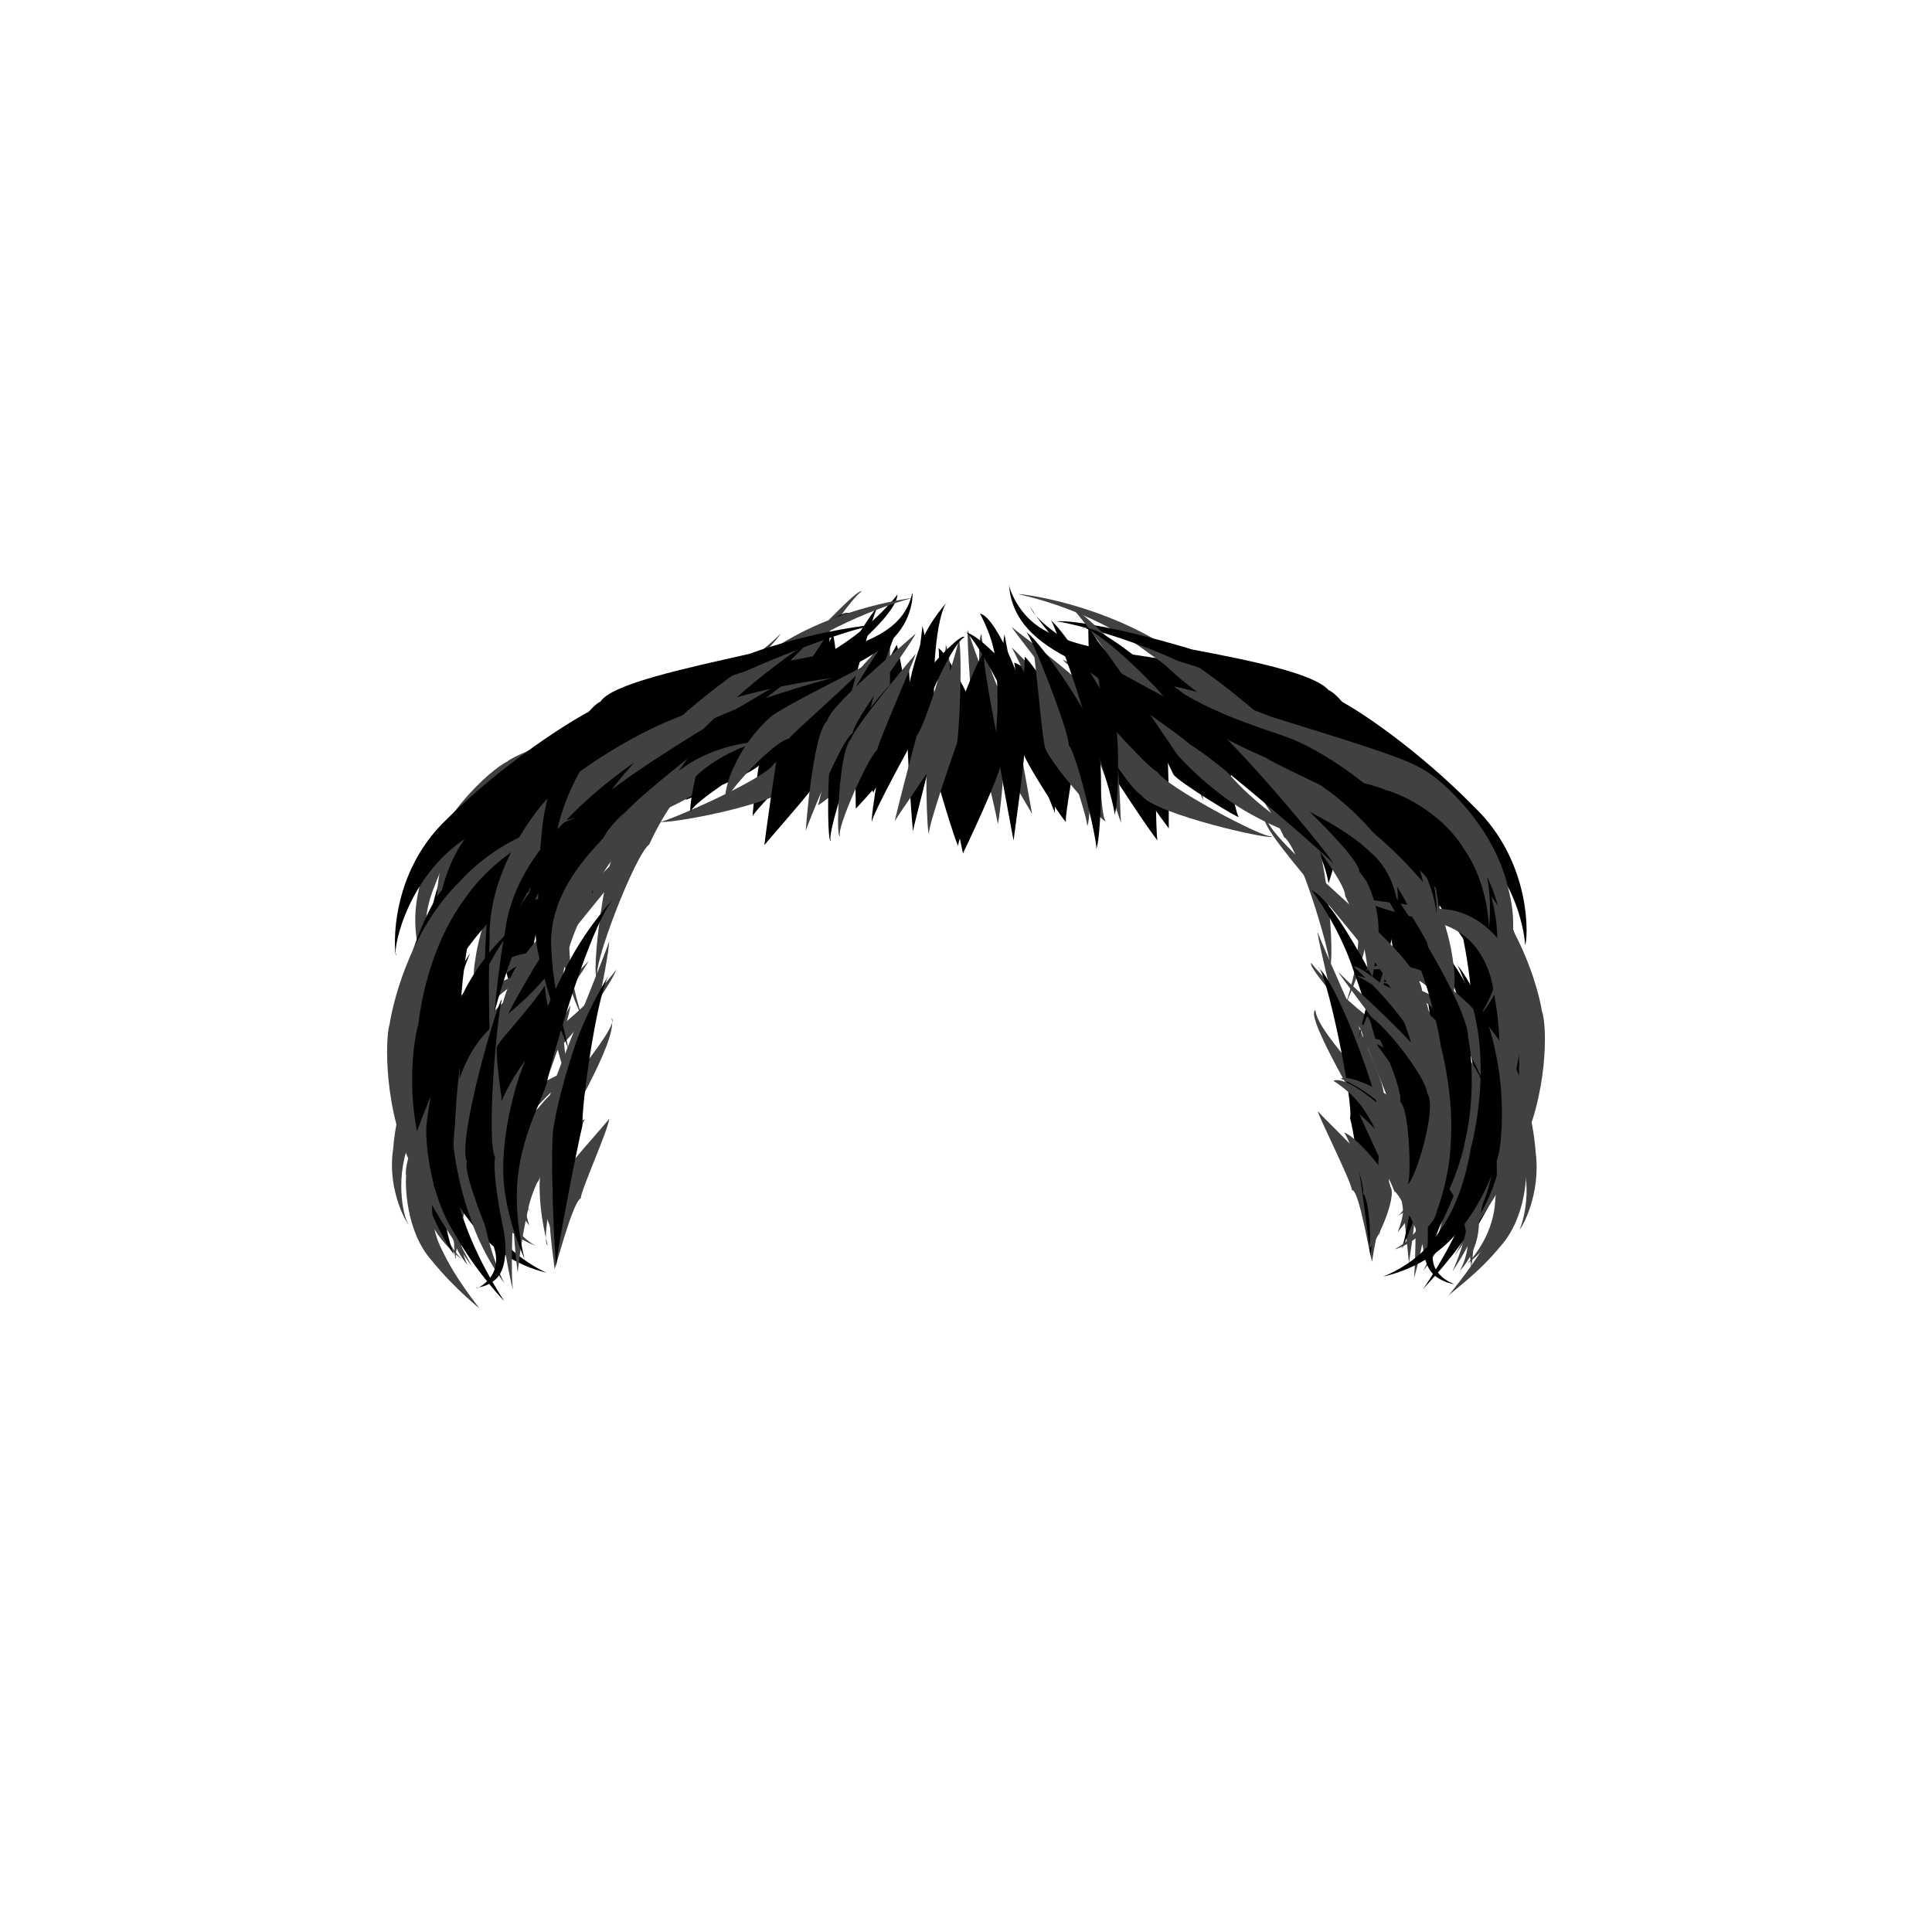 <?xml version="1.0" encoding="utf-8"?>
<!-- Generator: Adobe Illustrator 15.0.0, SVG Export Plug-In . SVG Version: 6.00 Build 0)  -->
<!DOCTYPE svg PUBLIC "-//W3C//DTD SVG 1.1//EN" "http://www.w3.org/Graphics/SVG/1.1/DTD/svg11.dtd">
<svg version="1.1" xmlns="http://www.w3.org/2000/svg" xmlns:xlink="http://www.w3.org/1999/xlink" x="0px" y="0px" width="300px"
	 height="300px" viewBox="0 0 300 300" enable-background="new 0 0 300 300" xml:space="preserve">
<g id="Layer_13">
	<g id="EUvz30_1_">
		
	</g>
</g>
<g id="horseshoe">
	<g>
		<g>
			<g>
				<g>
					<path d="M212.767,145.4c2.011,1.183,9.687,12.257,9.995,14.586c0.864,2.178-3.462,15.566-3.68,15.925
						c0.214,0.397-4.321-12.631-4.902-14.034C214.376,160.325,213.137,145.492,212.767,145.4z"/>
				</g>
				<g>
					<path d="M139.25,100.123c0.659,2.023,2.351,12.829,2.16,14.591c-0.037,1.802-8.3,10.618-8.519,10.856
						c-0.003,0.375-0.189-11.246-0.087-12.602C133.088,111.662,139.202,100.092,139.25,100.123z"/>
				</g>
				<g>
					<path d="M145.654,100.604c2.132,1.201,7.623,13.426,7.617,15.52c0.231,1.977-4.696,14.438-4.461,15.165
						c-0.121,0.665-4.288-12.972-4.294-14.53C144.901,115.076,146.268,100.72,145.654,100.604z"/>
				</g>
				<g>
					<path d="M157.448,102.906c1.674,0.23,8.575,6.488,8.939,8.09c0.812,1.52-3.528,10.578-3.742,10.621
						c0.179,0.11-4.264-7.511-4.714-8.231C158.081,112.514,157.778,103.023,157.448,102.906z"/>
				</g>
				<g>
					<path d="M169.052,97.291c1.436,2.291,8.666,14.076,9.721,15.887c0.745,1.786,0.641,16.638,0.964,17.269
						c0.197,0.667-8.573-12.218-9.176-14.175C169.565,114.41,168.773,97.223,169.052,97.291z"/>
				</g>
				<g>
					<path d="M128.614,96.889c0.606,2.287-0.323,15.656-1.125,17.577c-0.705,1.737-10.41,11.46-10.568,12.194
						c-0.335,0.595,1.579-13.898,2.422-15.463C120.223,109.682,128.75,97.047,128.614,96.889z"/>
				</g>
				<g>
					<path d="M122.499,106.059c-0.775,2.006-3.957,11.262-4.55,12.63c-0.666,1.355-11.21,5.392-11.473,5.514
						c-0.152,0.325,3.76-9.668,4.489-10.833C111.621,112.062,122.435,105.76,122.499,106.059z"/>
				</g>
				<g>
					<path d="M113.989,106.053c-2.916,4.025-24.346,23.734-24.757,27.514c-1.189,1.406-5.864,6.848-6.568,14.764
						c-0.769,7.72,1.127,15.535,1.236,16.16c0.397,0.577-3.659-5.981-5.531-14.643c-2.511-8.781,1.819-19.386,3.379-20.883
						C83.834,122.823,114.408,106.393,113.989,106.053z"/>
				</g>
				<g>
					<path d="M107.956,110.141c-2.237,1.064-9.582,4.604-15.484,9.799c-6.117,4.966-10.588,10.984-11.789,12.529
						c-1.044,1.488-7.221,6.078-9.495,12.926c-2.817,6.917,0.823,14.565,1.088,15.021c0.86,0.566-5.902-4.964-5.634-14.436
						c-0.184-9.322,5.884-17.467,7.13-18.917c1.287-1.722,9.027-8.184,17.368-11.892
						C99.439,111.225,107.987,110.109,107.956,110.141z"/>
				</g>
				<g>
					<path d="M174.684,105.615c2.053,0.087,12.656,3.727,14.12,5.449c2.268,1.234,2.753,13.908,2.276,14.016
						c0.351-0.078-7.432-7.758-8.673-7.997C182.11,116.161,174.83,105.631,174.684,105.615z"/>
				</g>
				<g>
					<path d="M185.561,105.847c2.465,1.444,16.182,9.312,17.982,11.706c0.829,0.885,3.013,5.562,3.691,10.386
						c0.877,4.94-0.911,8.952-0.925,9.183c-0.044,0.333-0.368-3.629-2.932-6.852c-2.291-3.306-5.834-6.184-6.479-6.969
						C196.139,121.765,185.375,106.124,185.561,105.847z"/>
				</g>
				<g>
					<path d="M192.846,108.145c1.828,0.515,7.862,3.879,13.231,7.76c5.264,3.54,11.228,6.277,13.086,8.295
						c1.974,1.523,4.713,9.305,4.374,15.889c-0.152,6.602-0.717,12.667-0.539,13.263c0.293,0.807-6.97-23.528-10.049-22.947
						c-0.214-0.697-6.099-5.819-10.918-11.806C197.582,112.773,192.91,108.174,192.846,108.145z"/>
				</g>
				<g>
					<path d="M199.014,110.418c3.24,4.51,28.97,20.365,31.996,25.867c1.734,1.564,6.146,11.199,5.995,20.096
						c0.456,9.062-2.997,16.613-3.314,17.085c-0.194,0.693,1.576-7.04-0.915-15.176c-1.852-8.333-7.123-14.856-8.525-16.388
						C223.462,138.666,197.622,111.682,199.014,110.418z"/>
				</g>
				<g>
					<path d="M216.979,118.295c0.866,2.922,6.547,9.651,12.232,17.107c5.286,8.074,7.694,17.33,8.149,20.013
						c0.302,2.63,0.04,11.863-2.075,20.75c-1.918,8.978-6.955,15.785-7.216,16.366c-0.356,0.653,2.823-6.938,2.682-15.571
						c0.009-8.499-1.886-18.107-2.053-19.961c-0.192-1.838-0.694-12.118-4.345-20.639
						C219.748,127.928,216.505,118.33,216.979,118.295z"/>
				</g>
				<g>
					<path d="M156.621,90.815c0.556,1.861,2.325,5.933,7.05,7.752c4.468,2.039,10.243,2.771,16.249,3.683
						c11.715,1.584,23.888,4.348,27.135,6.063c3.444,1.483,13.347,8.289,21.754,16.88c9.33,8.856,8.405,21.008,8.016,21.555
						c0.063,1.156-0.092-10.543-9.762-17.152c-8.938-6.608-21.017-12.136-23.037-12.988c-2.062-1.52-14.462-6.352-27.166-10.234
						c-6.213-1.917-12.724-4.314-16.505-7.955C156.397,94.701,156.82,90.626,156.621,90.815z"/>
				</g>
				<g>
					<path fill="#414042" d="M138.245,97.831c-0.133,2.367,0.104,14.308-0.343,16.334c-0.059,2.175-10.477,11.022-10.927,10.856
						c0.199,0.396,2.555-11.879,2.558-13.508C129.865,110.133,137.944,97.602,138.245,97.831z"/>
				</g>
				<g>
					<path fill="#414042" d="M133.779,91.834c-3.197,2.332-14.029,20.589-16.187,23.505c-1.017,1.314-5.785,5.966-11.258,8.832
						c-5.395,2.986-11.023,4.232-11.453,4.498c-0.517,0.141,4.715-2.199,9.499-5.862c4.837-3.616,8.655-8.835,9.564-9.952
						C115.444,110.516,132.929,90.984,133.779,91.834z"/>
				</g>
				<g>
					<path fill="#414042" d="M135.517,101.813c-1.796,2.417-9.348,17.928-12.323,19.917c-2.324,3.258-19.981,6.355-20.795,5.86
						c-0.451,0.729,16.8-6.706,17.797-9.063C121.878,118.102,135.158,101.51,135.517,101.813z"/>
				</g>
				<g>
					<path fill="#414042" d="M115.215,106.875c0.347,4.104-15.228,16.01-17.71,17.238c-1.14,0.814-6.148,2.852-10.11,5.984
						c-4.197,3.074-5.292,8.451-5.232,8.894c0.03,0.624-0.802-5.106,3.092-9.795c3.482-4.663,8.633-7.896,9.683-8.653
						c1.115-0.758,6.868-3.406,11.903-6.309C112.029,111.418,115.273,106.922,115.215,106.875z"/>
				</g>
				<g>
					<path fill="#414042" d="M114.902,107.878c-0.622,2.093-6.622,7.077-13.986,8.798c-7.188,1.941-14.046,3.669-15.705,4.502
						c-1.656,0.428-8.271,2.525-12.402,8.238c-4.336,5.42-4.913,12.586-4.847,13.135c0.134,0.727-1.163-6.424,2.44-13.374
						c3.08-7.183,11.154-11.729,12.963-12.02c1.786-0.934,10.479-1.972,18.18-3.048C109.636,113.382,115.09,108.022,114.902,107.878
						z"/>
				</g>
				<g>
					<path fill="#414042" d="M92.348,123.721c-3.176,1.092-10.798,14.478-11.358,16.811c-0.507,1.012-3.18,4.549-4.88,8.468
						c-2.006,3.86-1.353,8.295-1.004,8.66c0.105,0.493-2.265-3.696-1.315-8.564c0.636-4.729,2.67-9.437,3.214-10.421
						C77.307,135.967,91.24,122.292,92.348,123.721z"/>
				</g>
				<g>
					<path fill="#414042" d="M90.921,136.502c-1.438,1.457-8.341,3.373-14.712,5.304c-6.732,2.082-7.737,8.703-7.959,10.349
						c-0.398,1.508-1.786,7.992-1.23,14.538c0.204,6.564,3.341,12.315,3.877,12.699c0.359,0.563-4.39-4.325-5.869-11.352
						c-2.03-6.749-1.616-14.618-1.174-16.395c-0.417-1.294,3.812-11.933,12.815-12.41C84.398,138.452,90.939,136.813,90.921,136.502
						z"/>
				</g>
				<g>
					<path fill="#414042" d="M89.188,149.261c-1.429,0.782-6.086,3.681-9.127,7.984c-3.24,4.114-5.175,8.857-5.704,10.126
						c-0.542,1.171-3.344,5.542-4.414,10.457c-1.324,4.894-0.02,9.931,0.18,10.324c0.252,0.465-2.603-4.027-2.447-9.755
						c-0.192-5.644,1.95-11.479,2.586-12.647c0.503-1.259,4.021-6.867,8.704-10.806C83.588,150.816,89.229,149.229,89.188,149.261z"
						/>
				</g>
				<g>
					<path fill="#414042" d="M88.43,148.558c-1.978-1.036-8.681,0.079-12.424,5.251c-4.055,4.546-6.332,10.296-7.02,11.776
						c-0.727,1.373-3.894,6.65-5.617,12.353c-2.097,5.693-0.528,11.633,0.036,12.055c0.16,0.658-3.372-4.859-2.361-11.545
						c0.489-6.499,3.072-13.117,3.847-14.479c0.629-1.404,4.464-8.133,10.283-12.595C80.931,145.785,88.859,148.377,88.43,148.558z"
						/>
				</g>
				<g>
					<path fill="#414042" d="M89.284,158.821c-1.441,0.447-6.593,2.181-9.185,6.391c-2.758,3.962-3.696,8.737-4.04,10.002
						c-1.399,1.99-5.717,19.204-5.261,20.214c-0.493,0.929-0.756-18.702,0.978-21.228c0.311-1.17,2.626-7.174,7.125-11.228
						C83.529,158.75,89.418,158.877,89.284,158.821z"/>
				</g>
				<g>
					<path fill="#414042" d="M91.718,165.22c-3.486,0.304-13.618,12.154-14.234,14.503c-0.597,0.936-3.695,4.114-5.25,8.064
						c-1.795,3.994,0.117,8.37,0.419,8.621c0.367,0.445-3.371-3.07-2.697-8.38c0.318-5.06,3.158-9.68,3.787-10.61
						c0.625-1.007,4.411-5.194,8.77-8.073C86.753,166.212,91.737,165.136,91.718,165.22z"/>
				</g>
				<g>
					<path fill="#414042" d="M102.788,124.991c-0.11,5.328-20.352,24.776-19.548,29.302c-0.789,1.736-3.875,8.796-4.958,16.274
						c-1.412,7.421-0.177,14.752-0.024,15.384c0.221,0.665-2.417-6.327-2.295-14.418c-0.146-8.033,2.108-16.663,3.05-18.474
						C78.982,147.057,105.042,126.576,102.788,124.991z"/>
				</g>
				<g>
					<path fill="#414042" d="M91.463,149.063c-1.422,3.154-14.278,19.305-12.508,22.53c-0.307,1.333-1.836,6.854-1.319,12.325
						c-0.086,5.89,4.954,9.404,5.508,9.442c0.754,0.332-5.951-1.452-7.517-8.104c-1.957-5.935-1.449-12.72-1.032-14.186
						C73.156,165.771,92.043,149.137,91.463,149.063z"/>
				</g>
				<g>
					<path fill="#414042" d="M88.564,155.93c0.091,2.435-5.202,15.335-5.477,17.273c-0.292,0.936-2.459,4.175-3.053,7.728
						c-0.815,3.688,2.026,6.915,2.288,7.05c0.509,0.228-3.769-1.537-4.455-6.35c-0.849-4.489,0.768-8.924,1.056-9.829
						C79.421,169.555,89.126,156.095,88.564,155.93z"/>
				</g>
				<g>
					<path fill="#414042" d="M92.758,165.584c-2.853,0.515-7.812,10.521-7.882,12.172c-0.274,0.757-2.041,3.271-3,6.237
						c-0.903,2.938,0.236,6.085,0.365,6.386c0.382,0.238-2.342-2.195-2.558-5.997c-0.369-3.638,0.759-7.446,1.11-8.222
						c0.287-0.824,2.582-4.348,5.451-6.932C89.141,166.526,92.808,165.578,92.758,165.584z"/>
				</g>
				<g>
					<path fill="#414042" d="M90.793,173.867c-1.013,1.363-2.635,8.885-2.354,9.929c-0.856,0.678-2.596,8.308-1.617,9.018
						c-0.485,0.885-4.014-8.404-2.682-9.863C83.841,181.204,90.424,173.368,90.793,173.867z"/>
				</g>
				<g>
					<path fill="#414042" d="M88.257,171.094c-0.388,1.727-4.187,10.956-4.645,12.297c-1.115,0.903-6.338,9.255-5.711,10.292
						c-0.817,0.595,0.25-11.165,1.773-12.227C80.277,179.969,88.311,171.091,88.257,171.094z"/>
				</g>
				<g>
					<path fill="#414042" d="M89.426,147.906c-3.674,2.015-15.066,20.045-14.721,23.646c-0.578,1.409-3.112,6.943-3.249,12.863
						c-0.457,5.947,2.045,11.485,2.225,11.934c0.405,0.443-3.414-4.295-4.382-10.863c-1.232-6.496,0.497-13.658,1.148-15.064
						c0.378-1.575,3.907-8.438,8.701-13.63C83.882,151.504,89.452,147.912,89.426,147.906z"/>
				</g>
				<g>
					<path fill="#414042" d="M85.803,150.3c-2.122,0.031-8.08,2.818-11.634,8.046c-3.804,4.961-5.555,10.834-5.547,12.206
						c-0.271,1.219-1.566,7.65-1.328,13.544c-0.105,6.157,3.803,11.086,4.362,11.322c0.511,0.503-5.122-3.212-6.378-10.065
						c-1.735-6.489-1.309-13.42-1.067-15.199c0.112-1.93,3.359-9.415,8.964-14.157C78.406,150.452,85.912,150.058,85.803,150.3z"/>
				</g>
				<g>
					<path fill="#414042" d="M150.305,97.89c0.57,2.094,4.858,13.271,5.426,15.187c0.821,1.812-0.513,14.499-0.819,14.924
						c0.311,0.438-2.709-12.284-3.437-13.831C151.006,112.619,150.005,97.886,150.305,97.89z"/>
				</g>
				<g>
					<path fill="#414042" d="M157.115,100.566c1.631,1.359,9.888,10.503,10.699,12.585c1.863,1.696,1.654,14.886,0.945,15.188
						c0.6,0.264-3.209-12.046-4.812-13.097C163.656,113.765,157.183,100.578,157.115,100.566z"/>
				</g>
				<g>
					<path fill="#414042" d="M152.433,98.525c-0.186,2.319,4.15,12.587,5.188,14.073c0.52,1.505,2.52,13.274,2.644,13.781
						c0.274,0.472-6.206-10.438-6.702-12.108C152.273,112.834,151.546,98.441,152.433,98.525z"/>
				</g>
				<g>
					<path fill="#414042" d="M157.145,97.411c1.878,1.54,13.37,9.956,14.309,12.842c2.494,2.06,2.433,16.949,2.637,17.494
						c0.08,0.606-4.578-14.381-6.334-15.119C167.866,110.903,157.001,97.572,157.145,97.411z"/>
				</g>
				<g>
					<path fill="#414042" d="M165.02,102.447c1.998,0.963,13.638,5.884,15.365,7.467c0.805,0.575,3.471,3.635,4.9,7.119
						c1.619,3.438,1.329,6.939,1.576,7.14c-0.139,0.374-0.827-2.974-3.195-5.509c-2.073-2.699-5.26-4.688-5.897-5.211
						C176.826,112.303,164.916,102.633,165.02,102.447z"/>
				</g>
				<g>
					<path fill="#414042" d="M158.118,92.24c2.985,0.221,13.632,2.209,22.768,8.006c9.246,5.412,17.089,12.814,19.114,14.955
						c1.688,1.949,9.76,10.166,11.93,20.727c2.363,10.609-3.07,19.565-3.016,20.27c-0.607,0.902,3.846-8.463,1.188-18.335
						c-2.419-9.858-11.378-17.274-12.855-19.2c-1.677-1.817-9.644-10.923-19.061-17.377
						C168.993,94.263,158.042,92.319,158.118,92.24z"/>
				</g>
				<g>
					<path fill="#414042" d="M170.533,104.662c2.95,0.275,13.218,1.525,22.95,5.176c9.878,3.309,18.444,9.758,20.585,11.81
						c1.889,1.679,9.599,10.862,9.374,21.343c0.439,9.97-0.665,19.26-0.382,20.14c-0.142,0.885-0.449-8.6-1.637-18.47
						c-0.741-10.374-8.32-17.815-9.983-19.455c-1.576-1.67-10.064-9.49-20.39-13.829
						C181.01,106.631,170.485,104.758,170.533,104.662z"/>
				</g>
				<g>
					<path fill="#414042" d="M182.266,114.6c1.485-0.07,7.195,0.377,11.914,3.729c4.778,3.126,8.163,7.917,8.912,9.269
						c2.837,2.494,4.401,22.046,3.288,22.753c1.138,0.562-4.552-18.867-6.987-20.361c-0.514-1.093-3.101-6.556-7.353-10.349
						C187.853,115.711,182.219,114.617,182.266,114.6z"/>
				</g>
				<g>
					<path fill="#414042" d="M189.071,111.585c2.632,3.505,22.332,20.03,23.521,25.181c1.013,1.697,3.731,9.731,2.071,17.084
						c-1.384,7.198-4.023,13.481-4.003,14.149c-0.261,0.61,1.192-6.175,1.688-13.333c0.761-7.314-2.803-14.088-3.478-15.576
						C209.04,135.488,188.397,112.207,189.071,111.585z"/>
				</g>
				<g>
					<path fill="#414042" d="M203.602,149.53c1.184,1.584,5.564,6.039,10.697,9.856c5.276,3.926,8.308,10.559,8.606,12.396
						c2.084,4.031-2.908,25.887-3.381,26.776c0.206,1.001,0.971-23.114-0.776-25.406C221.247,169.497,202.616,150.58,203.602,149.53
						z"/>
				</g>
				<g>
					<path fill="#414042" d="M204.26,156.854c0.139,3.614,12.145,15.19,13.574,18.201c0.53,1.259,2.505,6.307,2.077,11.366
						c-0.279,4.859-1.142,9.294-1.107,9.717c-0.028,0.425-0.339-4.137-1.015-8.854c-0.672-4.624-3.329-8.983-3.732-9.946
						C213.458,175.782,202.301,157.679,204.26,156.854z"/>
				</g>
				<g>
					<path fill="#414042" d="M204.619,144.801c1.142,3.117,9.129,20.418,9.948,23.546c0.439,1.405,1.31,7.122,1.215,12.599
						c-0.016,5.527-1.651,10.416-1.583,10.851c-0.263,0.431,0.52-4.579-0.586-9.88c-0.842-5.302-2.839-10.813-3.194-12.08
						C209.877,167.387,204.299,144.895,204.619,144.801z"/>
				</g>
				<g>
					<path fill="#414042" d="M204.65,172.574c1.188,1.385,8.61,8.258,9.24,10.348c1.865,1.828-1.09,12.631-0.762,12.919
						c-0.221,0.754-1.982-11.198-3.209-11.042C209.998,183.815,204.424,172.712,204.65,172.574z"/>
				</g>
				<g>
					<path fill="#414042" d="M213.146,148.383c0.514,2.236,5.453,5.965,10.488,10.087c5.136,4.525,6.443,12.109,6.257,13.741
						c0.212,1.78-0.721,8.416-2.929,14.205c-2.074,5.914-5.663,10.523-5.938,10.899c-0.275,0.438,2.539-4.544,3.551-10.627
						c1.293-6.011,1.038-12.586,0.945-13.965c0.114-1.494,0.297-8.306-4.324-13.398C216.244,154.76,212.61,148.58,213.146,148.383z"
						/>
				</g>
				<g>
					<path fill="#414042" d="M226.982,156.525c1.341,3.015,10.338,20.271,9.957,24.223c0.199,1.372,0.062,8.234-3.887,12.7
						c-3.554,4.384-7.842,7.279-8.081,7.725c-0.41,0.304,3.141-3.62,5.8-8.248c2.947-4.61,1.832-10.2,1.847-11.442
						C233.572,179.112,226.697,156.687,226.982,156.525z"/>
				</g>
				<g>
					<path fill="#414042" d="M210.254,126.305c2.598,0.48,12.535,2.827,19.278,10.522c6.938,7.337,9.495,17.521,9.89,20.142
						c0.896,2.423,0.889,13.257-3.414,21.76c-4.08,8.521-9.676,15.374-10.014,16.097c-0.539,0.635,4.265-6.856,7.42-15.684
						c3.581-8.89,2.414-18.742,1.796-20.853c-0.304-2.071-1.694-13.246-8.51-21.077
						C220.404,128.801,210.037,126.445,210.254,126.305z"/>
				</g>
				<g>
					<path fill="#414042" d="M121.302,98.28c-1.554,2.474-9.124,9.898-18.847,13.876c-9.43,4.143-18.923,8.102-20.869,9.512
						c-2.022,1.061-10.802,6.618-14.092,15.881c-3.964,9.281,1.393,18.713,1.946,19.072c0.873,0.947-6.983-7.056-4.456-18.254
						c1.87-10.928,11.469-19.048,13.772-20.113c2.405-1.905,13.82-5.285,24.336-8.92C113.852,105.937,121.378,98.32,121.302,98.28z"
						/>
				</g>
				<g>
					<path d="M136.169,94.429c-0.971,2.11-4.446,14.318-4.71,16.248c-1.027,1.532-5.86,13.542-5.289,14.498
						c-0.635,0.71-0.262-14.022,1.067-15.692C127.436,107.439,135.862,94.17,136.169,94.429z"/>
				</g>
				<g>
					<path d="M140.092,96.177c-1.494,2.204-5.774,15.679-5.941,17.878c-1.198,1.709-5.8,15.436-5.143,16.451
						c-0.66,0.812-0.642-15.637,0.89-17.555C129.914,110.555,139.576,95.735,140.092,96.177z"/>
				</g>
				<g>
					<path d="M143.207,97.154c0.722,2.061,2.305,14.748,2.123,16.794c-0.101,1.914-3.553,14.468-3.543,15.101
						c-0.071,0.611-1.032-13.426-0.849-15.168C141.248,112.147,143.37,97.203,143.207,97.154z"/>
				</g>
				<g>
					<path d="M149.773,98.197c2.625-0.012,11.295,10.243,11.816,12.439c1.308,1.811,2.38,15.141,2.203,15.672
						c0.359,0.448-5.056-12.395-6.143-13.721C157.739,110.633,150.787,97.578,149.773,98.197z"/>
				</g>
				<g>
					<path d="M147.21,93.31c-2.042,1.921-2.469,13.653-2.053,15.554c-0.088,1.682-3.116,13.993-3.368,14.465
						c0.166,0.561-1.187-12.71-1.018-14.566c0.034-0.846,0.806-5.049,2.223-8.842C144.495,96.045,147.282,93.316,147.21,93.31z"/>
				</g>
				<g>
					<path d="M139.369,92.292c-0.269,5.184-21.328,19.451-23.792,21.665c-3.195,1.802-22.864,17.011-23.352,18.366
						c-1.227,0.566,16.983-19.932,20.294-21.531c1.326-1.363,8.805-5.348,15.492-9.055
						C134.889,98.102,139.411,92.324,139.369,92.292z"/>
				</g>
				<g>
					<path d="M131.839,95.296c-3.224,0.184-8.253,6.895-14.606,12.901c-6.954,5.445-15.052,8.406-16.949,9.557
						c-1.92,0.914-9.891,3.695-16.031,8.789c-6.823,4.745-8.218,13.225-8.124,13.852c-0.049,0.943-0.686-7.91,5.697-14.581
						c5.749-6.757,14.346-10.96,16.177-11.843c1.82-1.169,11.542-3.509,18.918-8.484C123.373,99.355,131.428,94.275,131.839,95.296z
						"/>
				</g>
				<g>
					<path d="M87.224,132.361c-3.164,3.05-11.508,24.548-10.846,28.333c-0.381,1.639-2.223,8.015-2.103,14.453
						c-0.151,6.455,2.04,12.501,2.233,13.007c0.36,0.503-3.187-4.882-4.339-11.809c-1.435-6.842-0.623-14.515-0.171-16.131
						c0.2-1.696,2.69-9.521,6.573-16.051C82.378,137.568,87.25,132.365,87.224,132.361z"/>
				</g>
				<g>
					<path d="M87.618,155.389c-1.839,1.596-5.222,12.331-4.944,14.05c-1.289,1.221-3.108,12.558-1.901,13.399
						c-0.7,1.028-4.199-12.397-2.397-14.263C77.892,166.206,86.929,154.621,87.618,155.389z"/>
				</g>
				<g>
					<path d="M72.994,148.024c-0.776,1.784-3.104,7.964-3.087,14.347c-0.268,6.36,1.227,12.4,1.624,14.018
						c0.376,1.506,1.005,7.816,4.169,12.996c2.93,5.423,8.742,8.103,9.219,8.241c0.676,0.101-5.84-0.818-10.398-6.168
						c-4.821-4.938-6.901-12.248-7.195-13.788c-0.445-1.576-1.228-9.49,0.345-16.657C69.057,153.743,73.002,147.977,72.994,148.024z
						"/>
				</g>
				<g>
					<path d="M163.844,96.504c2.735-0.373,12.233,1.584,21.229,4.337c8.952,1.688,18.941,3.728,21.199,6.292
						c2.883,1.338,8.457,10.588,9.028,19.93c1.119,9.225-0.093,17.877-0.042,18.637c-0.086,0.801,0.057-7.91-1.889-16.953
						c-1.602-9.312-7.517-17.152-9.316-17.805c-0.945-2.059-10.829-5.039-21.148-8.322
						C173.281,98.198,163.949,96.283,163.844,96.504z"/>
				</g>
				<g>
					<path d="M175.327,103.521c4.482,2.436,31.388,16.783,34.159,22.055c1.385,1.553,8.089,9.705,6.821,19.033
						c-1.479,8.674-5.426,15.758-5.287,16.618c-0.474,0.717,2.154-7.258,2.984-15.55c0.733-8.593-6.38-15.305-7.451-16.823
						C205.444,124.518,175.27,103.73,175.327,103.521z"/>
				</g>
				<g>
					<path d="M203.658,138.252c4.299,1.654,14.81,23.465,15.642,27.095c0.428,1.535,2.725,8.654,2.115,15.509
						c-0.566,6.86-3.565,12.454-3.636,12.982c-0.346,0.49,1.783-5.441,1.449-12.023c-0.473-6.597-3.409-12.936-3.948-14.656
						c-0.578-1.566-2.481-9.251-5.021-16.209C207.957,143.812,203.701,138.221,203.658,138.252z"/>
				</g>
				<g>
					<path d="M204.662,150.23c2.769,1.938,9.29,19.389,9.28,22.499c0.883,2.857-0.938,21.551-1.174,22.341
						c0.221,0.804-2.332-19.063-3.136-21.413C210.219,171.021,205.78,149.973,204.662,150.23z"/>
				</g>
				<g>
					<path d="M219.671,143.258c1.797,0.961,7.028,6.323,9.697,13.299c2.87,6.782,4.185,14.086,4.383,16.128
						c0.35,1.912-0.295,10.046-4.083,16.16c-3.562,6.17-8.324,10.77-8.618,11.283c-0.455,0.438,3.584-4.871,6.162-11.327
						c2.969-6.438,2.369-13.76,2.215-15.308c-0.152-1.633-0.407-9.863-2.706-17.249
						C224.878,148.583,219.717,143.184,219.671,143.258z"/>
				</g>
				<g>
					<path d="M221.306,154.052c1.857,2.638,7.441,20.98,6.239,24.558c0.47,1.545-1.752,7.496-4.009,11.879
						c-0.969,2.325-1.59,4.891-0.551,6.673c1.077,1.737,2.705,2.12,2.855,2.247c0.26-0.05-1.015,0.099-2.813-1.147
						c-1.968-1.381-2.382-4.825-1.845-7.562c1.302-5.813,2.434-10.66,1.968-12.058C224.766,176.364,221.843,154.025,221.306,154.052
						z"/>
				</g>
			</g>
			<g>
				<g>
					<path d="M85.709,146.122c-0.09,2.584,0.02,15.164,0.185,16.966c-0.385,1.503-6.835,13.366-6.65,14.245
						c-0.248,0.749-2.694-13.717-2-15.693C77.156,159.48,85.458,145.822,85.709,146.122z"/>
				</g>
				<g>
					<path d="M159.126,101.963c1.536,1.388,7.561,10.753,8.066,12.253c0.307,1.37-1.993,12.75-1.653,13.38
						c0.074,0.627-6.723-9.686-6.864-11.273C158.347,114.793,159.183,101.969,159.126,101.963z"/>
				</g>
				<g>
					<path d="M152.758,101.48c-0.09,2.586,2.425,14.592,2.774,16.482c0.138,1.743-5.798,14.14-6.007,14.555
						c0.126,0.518-2.787-12.879-2.768-14.752C146.351,115.906,152.19,101.132,152.758,101.48z"/>
				</g>
				<g>
					<path d="M141.122,103.439c0.022,1.969,0.855,10.208,1.008,11.241c-0.254,0.745-6.601,7.585-6.458,8.355
						c-0.241,0.587-2.688-9.114-2.054-10.468C133.633,111.027,140.971,103.107,141.122,103.439z"/>
				</g>
				<g>
					<path d="M129.302,98.404c0.892,2.36,1.08,16.826,0.266,19.053c-0.511,2.182-10.571,13.239-10.858,13.771
						c-0.164,0.586,1.965-14.695,2.475-16.403C122.079,113.244,129.508,98.598,129.302,98.404z"/>
				</g>
				<g>
					<path d="M169.785,98.805c1.67,1.887,9.725,11.92,10.831,13.607c1.063,1.676,0.819,15.738,0.881,16.213
						c0.276,0.454-8.014-10.967-8.853-12.529C171.73,114.523,169.576,98.777,169.785,98.805z"/>
				</g>
				<g>
					<path d="M176.445,108.803c1.902-0.092,11.527,4.543,12.528,5.859c0.911,1.09,2.862,11.771,3.376,12.18
						c0.288,0.482-9.463-5.471-10.146-6.596C181.625,119.074,176.745,108.764,176.445,108.803z"/>
				</g>
				<g>
					<path d="M184.976,108.811c4.293,2.345,30.118,15.057,32.989,21.094c1.846,1.595,5.441,11.736,3.071,20.091
						c-2.009,8.285-6.403,14.605-6.49,15.293c-0.381,0.648,1.959-6.771,1.91-14.525c0.297-7.999-4.304-14.151-5.389-15.414
						C211.289,131.936,184.729,109.127,184.976,108.811z"/>
				</g>
				<g>
					<path d="M191.719,113.239c2.287-0.083,10.49,0.991,18.06,4.497c7.67,3.178,14.511,8.535,16.15,10.334
						c1.419,1.566,6.782,9.49,6.55,18.207c0.09,8.912-6.078,14.104-6.123,14.575c-0.677,0.567,3.865-5.978,1.822-12.964
						c-1.378-6.927-7.47-12.398-8.536-13.654c-1.005-1.342-6.431-8.105-13.382-13.108
						C199.459,115.998,191.719,113.209,191.719,113.239z"/>
				</g>
				<g>
					<path d="M124.28,105.699c-0.797,1.99-6.136,11.518-6.543,12.681c-1.03,0.325-10.347,6.409-10.407,7.577
						c-0.763,0.66,1.737-12.24,3.771-13.312C112.236,110.846,124.336,105.562,124.28,105.699z"/>
				</g>
				<g>
					<path d="M113.156,106.178c-0.647,2.812-8.976,16.45-9.856,18.342c-0.619,0.92-4.31,3.25-7.15,6.337
						c-3.035,2.952-4.222,7.45-4.124,7.883c0.077,0.493-1.578-4.049-0.207-9.065c1.077-4.984,3.794-9.608,4.492-10.473
						C97.748,116.895,113.451,106.338,113.156,106.178z"/>
				</g>
				<g>
					<path d="M106.247,108.135c-1.404,1.627-5.527,6.696-9.357,12.267c-4.202,5.614-9.156,10.283-9.584,11.188
						c-0.803,0.7-4.761,4.646-7.213,10.658c-2.422,5.84-4.579,11.739-4.729,12.187c-0.187,1.539-0.726-24.742,5.182-28.453
						c1.578-2.051,8.404-5.538,13.838-9.751C100.027,111.684,106.281,108.07,106.247,108.135z"/>
				</g>
				<g>
					<path d="M99.634,110.832c-1.113,5.479-22.386,28.209-23.545,32.092c-1.429,1.703-6.845,7.454-9.448,15.506
						c-3.024,7.784-2.359,16.312-1.915,17.042c0.24,0.842-3.551-7.178-2.65-16.533c0.03-9.309,5.068-19.305,6.603-20.765
						C71.18,132.938,101.017,112.135,99.634,110.832z"/>
				</g>
				<g>
					<path d="M81.401,119.281c0.478,2.655-3.379,11.432-6.791,19.486c-2.757,8.154-3.016,16.943-3.214,19.137
						c-0.067,2.047-2.406,10.938-2.988,19.354c-0.864,8.517,1.697,16.813,2.04,17.483c0.412,0.72-4.623-6.392-6.367-15.789
						c-1.829-9.332-1.675-19.083-1.448-21.528c0.278-2.362,2.577-13.215,8.477-22.193C77.521,127.141,81.702,119.566,81.401,119.281
						z"/>
				</g>
				<g>
					<path d="M141.712,92.105c0.009,1.427-0.485,5.625-4.908,8.592c-4.047,3.057-10.058,5.104-15.582,7.072
						c-11.519,3.908-22.054,8.365-24.602,9.951c-2.224,1.058-13.609,5.688-22.983,11.661c-10.165,5.641-12.652,17.901-12.136,18.823
						c-0.034,1.541-2.001-11.65,7.906-21.032c9.002-8.919,19.699-15.598,22.87-17.083c2.766-1.868,16.821-5.311,29.619-7.383
						c6.461-1.061,12.448-2.477,15.968-5.021C141.43,95.186,141.519,91.991,141.712,92.105z"/>
				</g>
				<g>
					<path fill="#414042" d="M160.251,99.995c2.06,1.034,9.521,11.196,10.197,12.75c0.227,1.554,0.322,13.997,1.224,14.688
						c0.051,0.955-9.398-9.729-9.457-11.644C161.735,113.992,160.612,99.971,160.251,99.995z"/>
				</g>
				<g>
					<path fill="#414042" d="M165.723,93.923c3.713,1.215,18.089,17.577,20.14,20.073c1.033,1.176,4.378,6.24,8.89,10.088
						c4.413,3.954,9.668,6.553,10.096,6.803c0.508,0.133-5.048-1.35-10.627-4.469c-5.64-3.062-10.557-8.17-11.509-9.357
						C180.92,114.357,166.638,93.184,165.723,93.923z"/>
				</g>
				<g>
					<path fill="#414042" d="M163.905,103.822c2.57,1.619,13.638,15.113,15.863,16.054c0.883,2.016,16.522,10.426,17.696,9.978
						c0.821,0.844-18.405-3.443-20.233-6.381C174.082,121.648,164.332,103.512,163.905,103.822z"/>
				</g>
				<g>
					<path fill="#414042" d="M184.07,108.695c1.183,4.024,17.913,11.775,20.749,13.09c1.191,0.744,5.845,4.09,9.168,8.484
						c3.587,4.544,3.04,9.846,3.038,10.143c-0.014,0.497-0.214-4.674-4.223-8.08c-3.621-3.521-8.953-5.894-9.987-6.624
						c-1.048-0.72-6.328-4.106-11.13-7.908C186.703,114.052,183.968,108.689,184.07,108.695z"/>
				</g>
				<g>
					<path fill="#414042" d="M184.464,109.823c2.236,6.374,27.508,6.926,31.767,8.614c1.94,0.322,9.534,4.59,12.566,11.438
						c3.437,6.665,2.439,13.575,2.43,14.057c-0.09,0.682,0.152-6.258-3.864-12.05c-3.716-6.101-10.578-8.867-12.122-9.159
						c-1.409-0.797-9.364-2.609-17.334-4.637C189.545,116.424,184.145,109.896,184.464,109.823z"/>
				</g>
				<g>
					<path fill="#414042" d="M207.341,125.924c3.195-0.381,14.702,11.289,15.561,13.912c0.631,1.049,2.337,5.592,2.809,10.135
						c0.764,4.694-1.312,8.561-1.528,8.699c-0.07,0.345,1.166-3.472-0.49-7.578c-1.382-4.062-4.008-8.001-4.51-8.904
						C219.075,139.894,208.505,124.714,207.341,125.924z"/>
				</g>
				<g>
					<path fill="#414042" d="M208.753,138.697c1.971,1.033,8.668,1.579,15.671,2.489c8.012,0.823,11.708,9.809,11.654,11.431
						c0.607,1.918,0.689,9.345-1.249,15.812c-1.632,6.729-5.909,11.54-6.301,11.794c-0.306,0.477,3.375-4.529,3.919-11.284
						c1.064-6.605-0.203-13.611-0.555-14.995c-0.104-1.479-1.441-9.125-9.143-10.742
						C215.574,141.648,208.567,138.983,208.753,138.697z"/>
				</g>
				<g>
					<path fill="#414042" d="M210.574,151.493c1.479,0.199,6.791,1.929,10.937,5.696c4.288,3.52,7.436,8.274,8.122,9.666
						c0.704,1.268,2.553,6.827,2.295,12.22c-0.022,5.492-2.649,9.809-2.784,10.137c-0.214,0.411,1.625-4.18,0.609-9.23
						c-0.673-5.033-3.358-9.871-3.928-10.913c-0.437-1.104-2.833-6.544-6.588-10.838
						C215.595,153.819,210.567,151.468,210.574,151.493z"/>
				</g>
				<g>
					<path fill="#414042" d="M211.945,150.775c1.275-1.457,8.467-1.896,13.55,2.911c5.217,4.057,8.645,9.77,9.476,11.343
						c0.882,1.462,3.061,7.789,3.499,14.012c0.802,6.438-2.157,11.705-2.544,11.88c-0.121,0.505,2.223-4.657,0.47-10.667
						c-1.298-5.893-4.472-11.682-5.184-12.916c-0.562-1.281-3.379-7.914-8.071-12.562
						C218.638,149.161,211.777,150.626,211.945,150.775z"/>
				</g>
				<g>
					<path fill="#414042" d="M210.671,161.099c1.318-0.104,6.872,0.189,10.861,4.117c4.032,3.646,6.183,8.749,6.642,10.091
						c1.791,2.771,0.69,20.851,0.213,21.54c0.479,0.7-2.772-18.106-4.309-19.932c-0.289-1.094-1.545-6.627-4.807-10.688
						C216.008,162.038,210.593,161.116,210.671,161.099z"/>
				</g>
				<g>
					<path fill="#414042" d="M208.136,167.481c3.147-1.192,16.891,8.291,17.991,11.11c0.753,0.979,3.135,5.5,3.471,10.248
						c0.488,5.031-2.752,8.302-2.888,8.459c-0.254,0.335,2.216-3.3,0.777-7.44c-1.042-4.062-4.23-7.676-4.782-8.496
						c-0.534-0.858-3.263-5.166-6.827-8.553C212.465,169.215,208.148,167.418,208.136,167.481z"/>
				</g>
				<g>
					<path fill="#414042" d="M196.486,126.783c1.236,5.1,23.879,20.877,24.363,27.217c1.004,1.969,3.011,10.126,2.741,17.864
						c0.078,7.814-2.508,14.691-2.632,15.266c-0.21,0.628,1.491-6.386,0.505-14.055c-0.752-7.686-3.673-15.375-4.489-16.934
						C218.169,152.122,194.324,128.413,196.486,126.783z"/>
				</g>
				<g>
					<path fill="#414042" d="M207.88,150.981c2.176,2.465,18.27,15.71,17.5,21.131c0.465,1.587,0.758,8.011-1.185,13.634
						c-1.553,6.297-7.32,8.24-7.555,8.217c-0.529,0.191,4.76-2.017,5.243-7.956c0.914-5.456-0.369-11.465-0.732-12.66
						C223.411,170.373,207.601,151.249,207.88,150.981z"/>
				</g>
				<g>
					<path fill="#414042" d="M210.656,157.601c1.053,2.235,9.662,12.913,10.377,15.382c0.396,0.96,1.578,5.265,0.81,9.438
						c-0.745,4.486-4.526,6.146-4.615,6.281c-0.359,0.195,2.769-2.223,2.342-5.886c-0.09-3.499-2.24-7.151-2.521-7.974
						C216.816,173.193,210.155,157.921,210.656,157.601z"/>
				</g>
				<g>
					<path fill="#414042" d="M207.041,167.826c2.52-1.161,11.711,7.309,12.129,9.548c0.43,0.834,1.207,4.516,0.827,7.941
						c-0.507,3.644-2.875,5.735-2.874,5.953c-0.291,0.133,1.29-2.424,0.609-5.429c-0.511-2.977-2.203-5.825-2.503-6.489
						c-0.222-0.665-1.441-4.059-3.382-6.948C209.937,169.486,207.056,167.852,207.041,167.826z"/>
				</g>
				<g>
					<path fill="#414042" d="M208.625,175.87c1.559,0.128,7.184,6.597,7.253,8.346c1.246,1.673-2.668,9.974-3.406,9.597
						c0.543,0.168,0.235-7.716-0.846-8.476C212.088,184.368,209.19,175.749,208.625,175.87z"/>
				</g>
				<g>
					<path fill="#414042" d="M211.058,172.962c1.347,1.124,8.416,8.166,9.226,9.752c1.538,1.277,1.797,12.173,1.004,12.349
						c0.639,0.094-3.45-9.264-4.778-10.104C216.116,183.837,211.038,173.013,211.058,172.962z"/>
				</g>
				<g>
					<path fill="#414042" d="M210.1,150.01c3.982,0.687,19.181,16.987,19.356,21.447c0.742,1.521,2.223,8.309,0.959,14.512
						c-0.964,6.3-4.662,10.938-4.798,11.372c-0.377,0.437,2.522-4.681,2.519-10.709c0.258-6-2.089-12.036-2.674-13.315
						c-0.319-1.368-2.709-7.935-6.62-13.472C215.022,154.273,210.08,150.013,210.1,150.01z"/>
				</g>
				<g>
					<path fill="#414042" d="M214.282,152.582c1.706-0.574,8.411,0.919,13.168,5.758c4.901,4.428,8.051,10.629,8.279,12.806
						c0.474,1.972,0.425,8.456-1.173,14.664c-1.4,6.503-6.324,10.211-6.684,10.339c-0.393,0.387,4.048-3.55,4.313-9.876
						c0.778-5.938-0.514-12.801-0.68-13.975c0-1.123-1.902-7.983-6.519-13.053C220.807,153.571,214.273,152.394,214.282,152.582z"/>
				</g>
				<g>
					<path fill="#414042" d="M148.884,99.225c0.593,2.047,0.092,14.317-0.272,16.158c-0.608,1.666-4.616,13.268-4.345,14.037
						c-0.336,0.66-0.756-13.065,0-14.707C144.767,113.02,149.163,99.324,148.884,99.225z"/>
				</g>
				<g>
					<path fill="#414042" d="M142.208,101.52c-0.711,2.039-5.608,13.239-6.024,14.954c-1.412,1.14-6.351,12.286-5.751,13.312
						c-0.719,0.751-0.141-13.536,1.706-15.007C132.675,112.816,142.2,101.451,142.208,101.52z"/>
				</g>
				<g>
					<path fill="#414042" d="M146.755,100.012c1.396,1.729,0.776,13.729-0.197,15.482c-0.459,1.832-7.436,11.443-7.581,12.002
						c-0.272,0.482,2.982-11.883,3.379-13.293C143.538,112.947,147.555,100.275,146.755,100.012z"/>
				</g>
				<g>
					<path fill="#414042" d="M142.235,98.287c-1.017,2.238-9.729,13.584-9.834,15.561c-1.739,0.854-7.078,14.453-7.274,15.107
						c-0.092,0.813,1.027-15.131,3.333-17.047C129.066,109.105,142.465,98.396,142.235,98.287z"/>
				</g>
				<g>
					<path fill="#414042" d="M134.501,103.187c-1.264,1.831-10.925,10.175-12.061,11.546c-2.107,0.219-10.667,9.164-10.1,10.703
						c0.148,0.404-0.067-3.271,1.81-6.734c1.597-3.615,4.634-6.646,5.33-7.211C120.941,109.947,134.645,103.352,134.501,103.187z"/>
				</g>
				<g>
					<path fill="#414042" d="M141.792,92.81c-3.03,0.802-13.257,4.05-21.461,10.624c-8.373,6.218-15.189,14.057-17.086,16.189
						c-1.677,2.086-10.135,8.804-13.358,18.203c-3.586,9.52,0.43,19.439,0.451,20.113c0.676,0.878-4.86-8.064-2.95-19.203
						c1.846-11.205,10.806-19.779,12.202-21.637c1.736-1.879,10.644-10.693,20.868-16.607
						C130.499,93.977,141.91,92.885,141.792,92.81z"/>
				</g>
				<g>
					<path fill="#414042" d="M129.366,105.23c-2.887,0.84-12.933,3.367-21.967,7.976c-9.239,4.326-16.482,11.119-18.355,13.005
						c-1.69,1.828-9.364,8.426-10.623,18.447c-1.736,9.558-2.016,19.069-2.284,19.837c0.146,0.808-0.454-8.365-0.114-18.702
						c-0.304-10.867,7.708-20.758,9.49-22.271c1.755-1.898,11.594-9.591,22.499-13.158
						C118.699,106.318,129.412,105.34,129.366,105.23z"/>
				</g>
				<g>
					<path fill="#414042" d="M117.672,115.17c-1.55,0.492-6.906,2.29-10.464,6.222c-3.682,3.743-5.8,8.48-6.407,9.738
						c-2.236,1.671-9.009,19.289-7.994,20.64c-1.227,0.953,1.161-20.242,3.983-22.442c0.562-1.206,4.325-6.898,9.627-10.353
						C111.721,115.346,117.752,115.203,117.672,115.17z"/>
				</g>
				<g>
					<path fill="#414042" d="M110.276,112.506c-1.716,4.12-18.63,23.635-18.891,27.626c-0.783,1.603-4.38,7.821-4.175,14.993
						c0.017,7.044,1.369,13.894,1.337,14.469c0.251,0.539-2.024-5.764-3.458-13.232c-1.792-7.658,1.324-16.159,2.134-17.754
						C87.852,133.68,111.08,113.031,110.276,112.506z"/>
				</g>
				<g>
					<path fill="#414042" d="M95.708,150.512c-0.573,1.723-4.137,7.178-8.461,11.798c-4.279,4.721-5.6,10.347-5.843,11.927
						c-1.673,2.438-2.265,24.802-1.731,25.851c-0.148,1.162-4.606-22.748-2.652-26.477c0.151-1.577,3.403-9.498,9.291-13.699
						C91.921,155.675,95.732,150.592,95.708,150.512z"/>
				</g>
				<g>
					<path fill="#414042" d="M94.947,158.098c1.241,3.332-8.199,18.391-8.847,20.412c-0.305,1.097-3.293,4.984-4.149,9.513
						c-1.033,4.559-1.541,9.159-1.566,9.535c0.03,0.385-0.549-4.022-0.748-9.05c-0.151-5.247,1.904-10.567,2.433-11.73
						C83.381,174.021,96.727,159.118,94.947,158.098z"/>
				</g>
				<g>
					<path fill="#414042" d="M94.593,146.016c-0.015,3.313-4.331,22.036-4.884,24.917c-1.686,2.467-5.995,21.155-4.707,22.442
						c0.274,0.469-1.432-4.558-1.183-10.257c-0.011-5.693,1.208-11.712,1.569-13.011C86.034,167.323,94.912,146.116,94.593,146.016z
						"/>
				</g>
				<g>
					<path fill="#414042" d="M94.625,173.61c-0.13,1.794-4.449,11.229-4.442,12.461c-1.268,0.55-3.794,10.557-4.118,11.093
						c0.351,0.349-1.844-10.32,0.012-12.635C86.508,182.527,94.873,173.747,94.625,173.61z"/>
				</g>
				<g>
					<path fill="#414042" d="M86.083,149.53c0.291,2.015-4.12,7.146-8.073,11.762c-3.769,4.979-3.62,10.785-3.465,12.49
						c-0.1,1.495-0.542,7.639,0.316,13.605c0.693,5.974,3.124,11.392,3.452,11.825c0.303,0.474-3.423-4.23-5.372-10.416
						c-2.228-6.042-2.902-13.121-2.804-14.752c-0.276-1.328,0.911-10.255,6.811-15.107C82.825,154.641,86.428,149.87,86.083,149.53z
						"/>
				</g>
				<g>
					<path fill="#414042" d="M72.235,157.715c-0.278,3.338-5.533,22.108-4.765,24.864c-0.003,1.356-1.357,6.577,1.084,11.345
						c2.22,4.792,5.697,8.882,5.888,9.254c0.378,0.247-3.667-2.841-7.366-7.397c-4.17-4.655-4.125-12.004-4.022-13.242
						C62.307,178.884,72.604,157.727,72.235,157.715z"/>
				</g>
				<g>
					<path fill="#414042" d="M89.58,126.891c-2.592,1.023-12.056,4.763-17.429,12.693c-5.627,7.611-6.913,17.108-7.211,19.565
						c-0.702,2.324-2.066,11.463,0.807,20.353c2.719,8.744,7.246,16.519,7.579,17.203c0.526,0.603-4.984-6.292-9.128-15.16
						c-4.633-8.781-4.42-20.309-3.689-22.551c0.309-2.222,2.809-14.25,10.885-22.111C78.996,128.432,89.831,127.069,89.58,126.891z"
						/>
				</g>
				<g>
					<path fill="#414042" d="M178.089,100.256c2.133,2.254,10.415,8.553,20.292,11.352c9.728,3.053,19.507,5.941,22.333,7.717
						c2.522,1.174,11.5,8.799,13.602,19.129c2.735,10.56-4.01,18.76-4.395,19.078c-0.749,0.886,5.81-7.418,2.589-17.146
						c-2.556-9.656-11.643-16.121-13.548-16.994c-1.491-1.391-12.603-5.704-23.009-10.215
						C185.151,108.817,177.953,100.248,178.089,100.256z"/>
				</g>
				<g>
					<path d="M163.146,96.298c1.844,1.313,9.049,12.202,9.591,14.379c1.338,1.887,0.918,15.488,0.28,15.886
						c0.569,0.39-3.147-12.837-4.365-14.255C168.559,110.588,163.524,96.199,163.146,96.298z"/>
				</g>
				<g>
					<path d="M159.257,98.1c2.26,1.246,10.354,13.504,10.806,16.021c1.525,2.154,0.819,17.301,0.11,17.752
						c0.604,0.473-2.808-14.576-4.213-16.158C166.066,113.701,159.883,97.887,159.257,98.1z"/>
				</g>
				<g>
					<path d="M155.982,98.545c0.418,2.22,2.75,14.547,3.109,16.531c0.276,1.893-1.681,14.851-1.692,15.422
						c0.066,0.58-2.485-13.139-2.67-14.904C154.416,113.823,155.814,98.505,155.982,98.545z"/>
				</g>
				<g>
					<path d="M149.773,98.917c-2.343,1.399-7.018,12.919-7.294,14.887c-0.978,1.479-7.174,12.96-7.069,13.755
						c-0.408,0.611,1.729-13.646,2.951-15.287C138.341,110.031,148.941,97.956,149.773,98.917z"/>
				</g>
				<g>
					<path d="M152.181,95.287c2.653,0.479,7.388,12.575,7.086,14.678c0.281,1.979-2.125,14.24-1.859,14.893
						c-0.168,0.612-2.358-12.838-2.505-14.361c-0.037-0.838,0.094-4.77-0.38-8.457C154.003,98.383,152.143,95.33,152.181,95.287z"/>
				</g>
				<g>
					<path d="M159.954,94.177c1.722,4.987,23.74,15.002,27.236,17.754c3.519,1.844,19.689,21.217,19.981,22.373
						c1.089,0.438-19.217-17.177-22.366-18.656c-1.08-1.164-7.73-5.68-14.221-10.307C163.904,100.793,159.865,94.16,159.954,94.177z
						"/>
				</g>
				<g>
					<path d="M168.041,97.562c2.789-0.679,9.457,5.601,15.999,10.323c7.055,4.156,15.353,6.134,17.514,7.282
						c2.031,0.856,9.983,5.099,15.522,11.487c6.267,6.234,6.026,14.727,5.98,15.16c0.052,0.797-0.299-7.358-6.744-12.775
						c-5.862-5.617-14.353-8.821-16.084-9.654c-1.568-1.084-11.097-4.208-18.711-10.396
						C175.016,101.682,168.6,96.776,168.041,97.562z"/>
				</g>
				<g>
					<path d="M212.154,134.32c3.807,1.91,16.126,22.383,15.807,26.891c0.511,1.748,1.124,8.993-0.375,15.55
						c-1.241,6.647-4.657,11.954-4.829,12.441c-0.341,0.486,2.311-5.192,2.513-11.775c0.486-6.543-1.114-13.42-1.528-14.92
						c-0.178-1.54-1.643-9.02-4.61-15.735C216.254,140.037,212.134,134.322,212.154,134.32z"/>
				</g>
				<g>
					<path d="M211.84,157.435c2.285,0.259,9.74,9.982,9.781,12.345c1.681,2.106-2.09,14.277-3.133,14.121
						c0.716,0.391,0.487-11.614-1.082-12.854C218.036,169.386,212.738,157.071,211.84,157.435z"/>
				</g>
				<g>
					<path d="M226.32,149.892c1.187,1.38,4.745,7.045,5.926,13.64c1.461,6.491,0.937,13.312,0.57,15.15
						c-0.303,1.695-2.459,8.491-7.01,13.228c-4.424,5.041-10.552,6.152-10.923,6.313c-0.602,0.108,5.292-1.703,8.611-7.004
						c3.648-4.936,4.661-11.654,4.933-13.044c0.392-1.383,1.973-8.437,1.353-15.359C229.342,155.871,226.328,149.863,226.32,149.892
						z"/>
				</g>
				<g>
					<path d="M136.161,97.066c-2.952,0.244-11.775,3.342-20.563,7.221c-9.347,2.973-17.821,5.774-19.185,7.77
						c-1.878,0.785-7.877,7.752-9.871,16.773c-2.391,8.707-2.568,17.564-2.609,18.317c0.09,0.788-0.964-7.872,0.161-17.427
						c0.67-9.706,6.42-19.468,9.15-20.782c1.79-2.771,13.419-5.208,23.089-7.402C126.062,98,136.181,96.797,136.161,97.066z"/>
				</g>
				<g>
					<path d="M124.219,104.242c-3.929,3.4-28.6,21.105-30.368,25.656c-1.255,1.646-8.088,7.649-8.283,16.066
						c0.076,8.23,2.794,16.225,2.626,16.899c0.448,0.559-2.918-6.562-4.765-15.53c-1.808-9.821,5.642-18.471,6.737-19.928
						C92.179,122.172,124.473,104.352,124.219,104.242z"/>
				</g>
				<g>
					<path d="M95.765,139.078c-3.714,2.906-10.125,25.31-10.863,29.095c-0.439,1.883-3.693,7.696-4.44,14.14
						c-0.8,6.426,0.903,12.715,1.004,13.271c0.376,0.512-2.701-5.199-3.271-12.331c-0.457-7.116,1.977-14.701,2.412-16.09
						c0.572-1.521,3.331-9.02,6.781-15.848C90.584,144.307,95.747,139.007,95.765,139.078z"/>
				</g>
				<g>
					<path d="M94.635,151.232c-1.916,2.899-4.395,20.639-4.188,23.527c-0.665,2.552-4.257,20.775-4.028,21.731
						c-0.229,0.918-1.193-19.391-0.356-22.012c0.128-1.283,1.541-7.395,3.516-12.961C91.637,155.929,94.685,151.24,94.635,151.232z"
						/>
				</g>
				<g>
					<path d="M79.832,144.013c-1.61,1.558-5.681,7.64-7.142,14.634c-1.685,6.89-1.927,13.931-2.026,15.84
						c-0.179,1.732-1.003,8.518,1.384,15.032c2.203,6.451,5.979,12.075,6.268,12.558c0.446,0.408-4.265-4.256-7.851-10.723
						c-4.009-6.349-4.463-15.015-4.221-16.794c0.162-1.771,1.344-10.32,4.607-17.778C73.67,148.987,79.827,143.887,79.832,144.013z"
						/>
				</g>
				<g>
					<path d="M77.918,155.22c-0.839,3.247-2.402,21.881-1.039,24.522c-0.333,1.462,0.229,6.147,1.401,11.708
						c0.402,2.63,0.268,5.68-1.231,7.124c-1.462,1.366-2.912,1.274-3.062,1.425c-0.407,0.37,4.968-1.773,2.313-7.293
						c-1.885-4.529-4.308-10.899-3.79-12.323C70.872,177.133,77.44,154.956,77.918,155.22z"/>
				</g>
			</g>
		</g>
	</g>
</g>
</svg>
